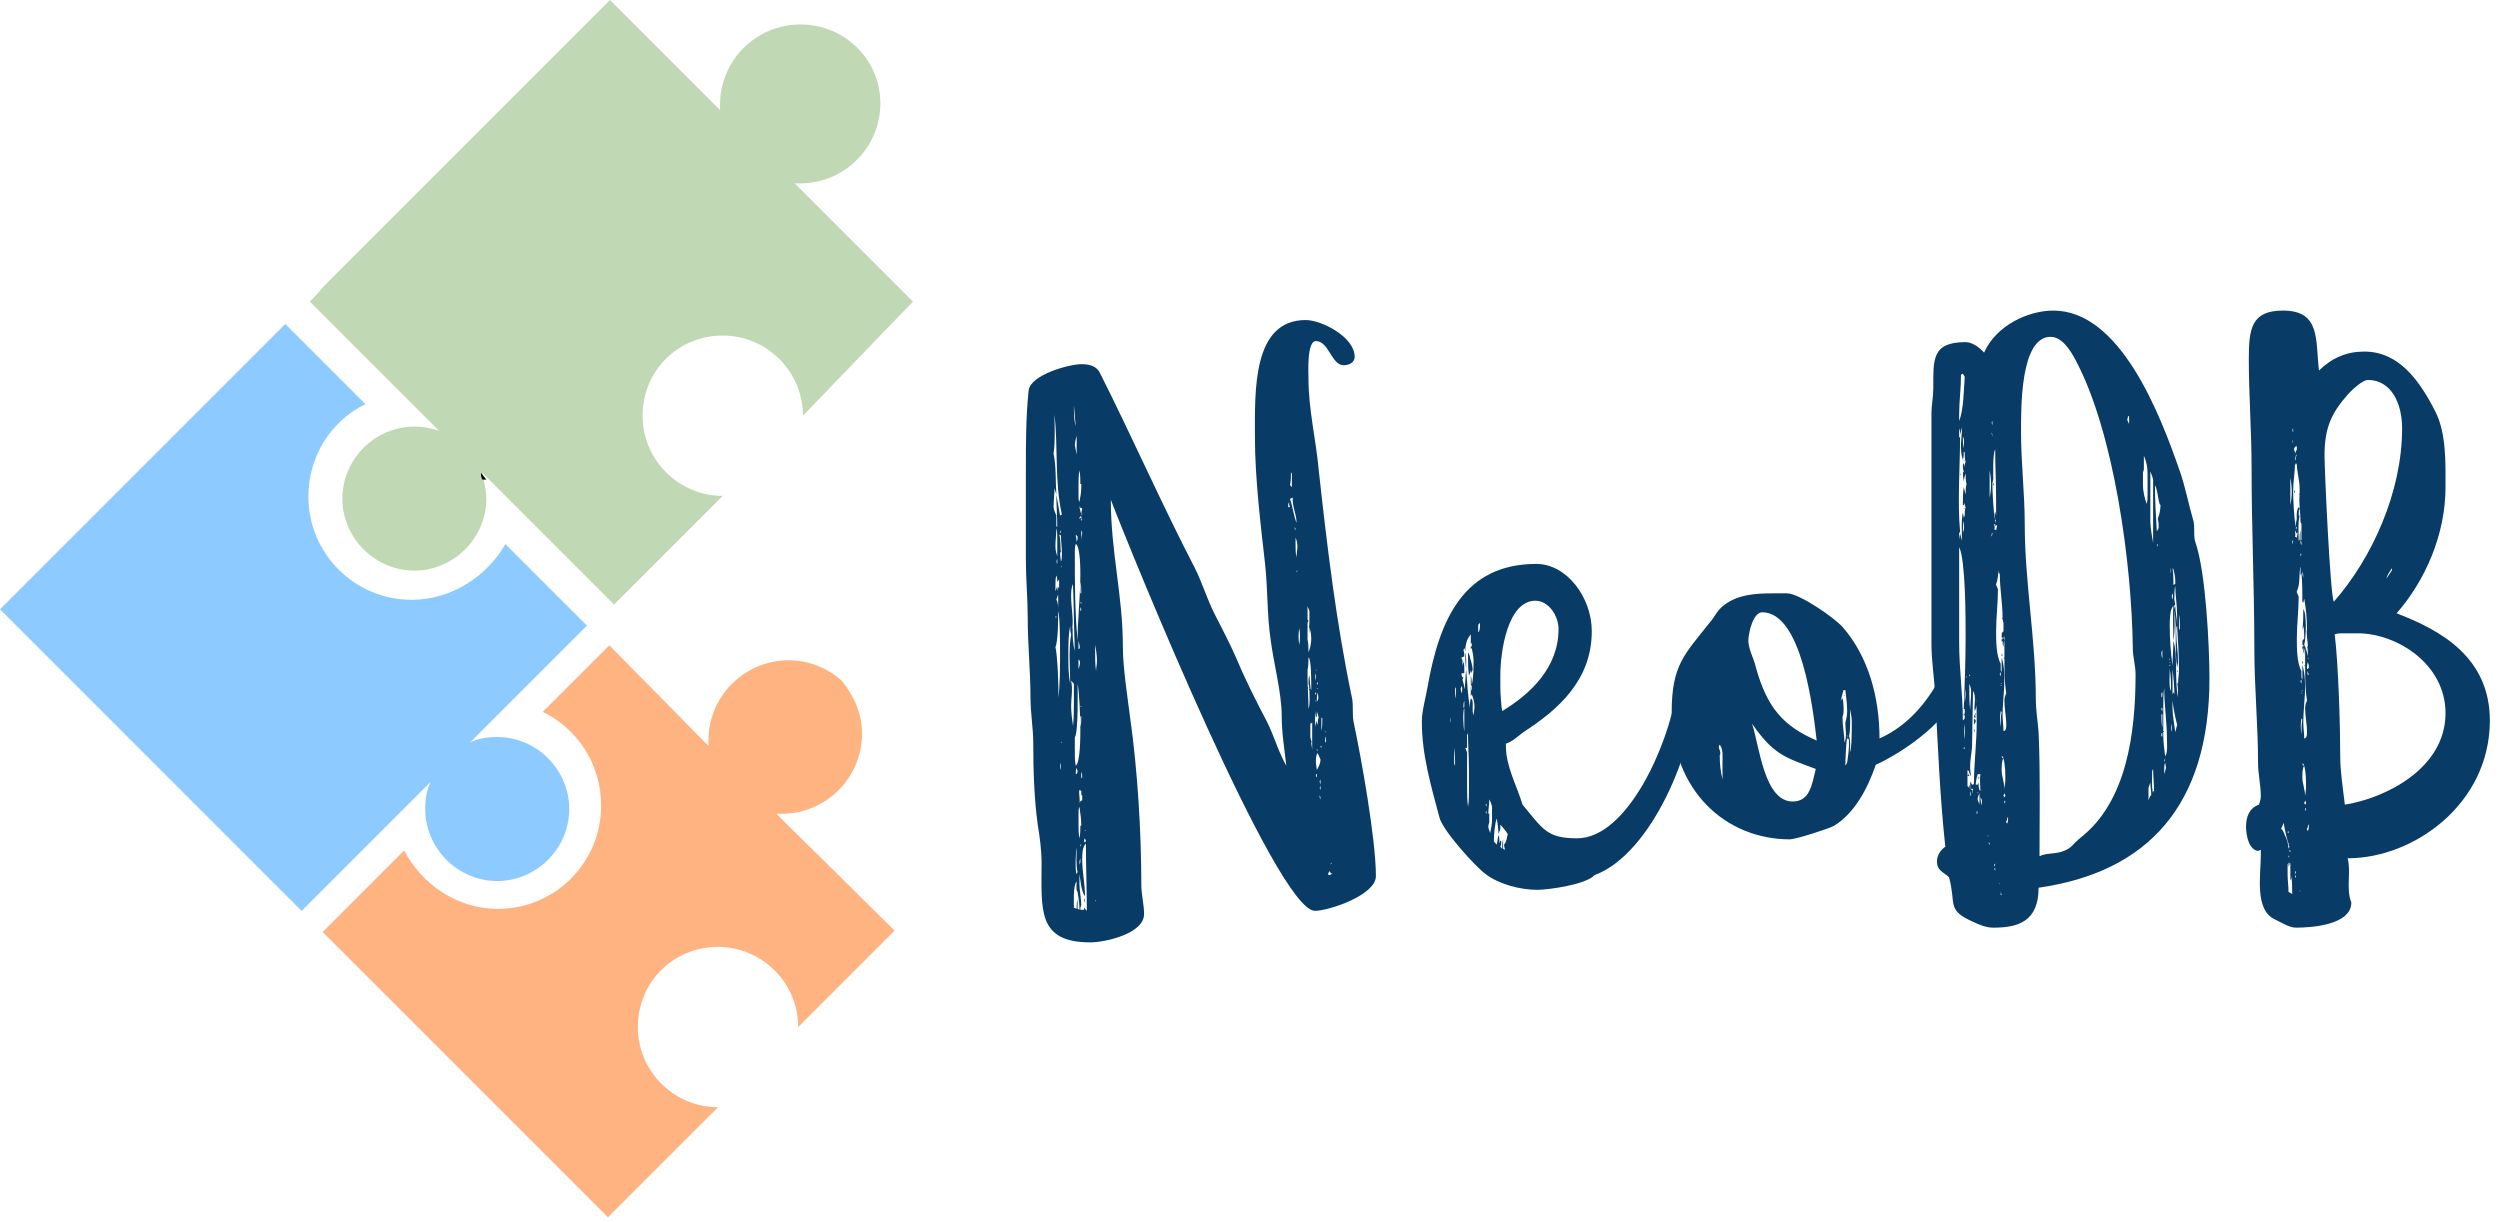 <svg width="221" height="108" viewBox="0 0 221 108" fill="none" xmlns="http://www.w3.org/2000/svg">
<g clip-path="url(#clip0_35_14)">
<path d="M53.863 57.045L47.978 62.93C50.981 64.371 53.142 67.494 53.142 71.217C53.142 76.261 49.059 80.344 44.015 80.344C40.412 80.344 37.29 78.183 35.728 75.18L28.643 82.266L28.523 82.386L53.743 107.606L63.471 97.879C59.628 97.879 56.385 94.756 56.385 90.793C56.385 86.829 59.508 83.707 63.471 83.707C67.314 83.707 70.557 86.829 70.557 90.793L79.084 82.266L69.356 72.658L68.635 71.938C68.755 71.938 68.995 71.938 69.115 71.938C72.959 71.938 76.201 68.815 76.201 64.852C76.201 63.05 75.481 61.489 74.4 60.168C73.199 59.087 71.517 58.367 69.716 58.367C65.873 58.367 62.63 61.489 62.63 65.452C62.63 65.572 62.63 65.812 62.63 65.933L62.15 65.452L53.863 57.045Z" fill="#FFB380"/>
<path d="M36.389 53.023C31.345 53.023 27.262 48.939 27.262 43.895C27.262 40.292 29.304 37.17 32.306 35.729L25.22 28.643L0 53.863L26.662 80.525L38.071 69.116C37.711 69.836 37.59 70.677 37.59 71.517C37.59 75 40.473 77.883 43.956 77.883C47.438 77.883 50.321 75 50.321 71.517C50.321 68.035 47.438 65.152 43.956 65.152C43.115 65.152 42.274 65.272 41.554 65.633L51.882 55.304L44.676 48.099C43.115 50.861 39.992 53.023 36.389 53.023Z" fill="#8DCAFF"/>
<path d="M80.705 26.662L70.257 16.213C70.377 16.213 70.617 16.213 70.737 16.213C74.58 16.213 77.823 13.091 77.823 9.127C77.823 5.284 74.7 2.162 70.737 2.162C66.894 2.162 63.651 5.284 63.651 9.247C63.651 9.368 63.651 9.608 63.651 9.728L53.923 0L28.703 25.22L27.862 26.181L27.382 26.662L38.791 38.071C38.071 37.831 37.35 37.711 36.629 37.711C33.147 37.711 30.264 40.593 30.264 44.076C30.264 47.559 33.147 50.441 36.629 50.441C40.112 50.441 42.995 47.559 42.995 44.076C42.995 43.475 42.874 42.995 42.754 42.394C42.754 42.154 42.634 42.034 42.634 41.794L43.235 42.394L54.284 53.443L54.764 52.963L55.725 52.002L63.891 43.836C60.048 43.836 56.806 40.713 56.806 36.75C56.806 32.786 59.928 29.664 63.891 29.664C67.735 29.664 70.977 32.786 70.977 36.75L80.705 26.662Z" fill="#C0D9B4"/>
<path d="M42.634 42.394H42.994L42.514 41.793C42.514 41.913 42.514 42.154 42.634 42.394Z" fill="black"/>
<path d="M121.63 77.452C121.63 74.199 120.324 66.95 119.671 63.884C119.507 63.14 119.671 62.397 119.507 61.653C118.119 55.055 117.303 48.178 116.568 41.487C116.323 38.792 115.67 36.19 115.67 33.495C115.67 33.031 115.507 30.15 116.323 30.15C117.466 30.15 117.711 32.287 118.773 32.287C119.181 32.287 119.752 32.101 119.752 31.544C119.752 29.778 116.813 28.291 115.425 28.291C110.69 28.291 110.935 34.61 110.935 38.606C110.935 42.231 111.425 46.227 111.833 49.851C112.078 52.081 111.996 54.312 112.323 56.542C112.568 58.494 113.302 61.282 113.302 63.233C113.302 64.813 113.547 66.207 113.711 67.694C112.976 66.393 112.649 65.092 111.996 63.791C111.016 61.932 110.037 59.981 109.22 58.029C108.649 56.728 107.995 55.52 107.342 54.219C106.689 52.918 106.281 51.524 105.628 50.223C102.689 44.554 100.076 38.606 97.218 32.938C96.892 32.287 96.157 32.194 95.585 32.194C94.524 32.194 91.095 33.123 90.932 34.517C90.687 36.841 90.687 39.257 90.687 41.58V49.479C90.687 51.245 90.85 52.918 90.85 54.591C90.85 57.007 91.095 59.33 91.095 61.653C91.095 63.047 91.34 64.348 91.34 65.742C91.34 68.066 91.422 70.668 91.748 72.991C91.912 73.92 92.075 75.221 92.075 76.243C92.075 80.425 91.667 83.306 96.402 83.306C97.627 83.306 101.137 82.563 101.137 80.797C101.137 79.961 100.892 79.124 100.892 78.195C100.892 73.549 100.566 68.159 99.913 63.512C99.668 61.56 99.26 59.051 99.26 57.1C99.26 52.639 98.198 48.829 98.198 44.182C100.158 49.294 112.894 80.518 116.242 80.518C117.466 80.518 121.63 79.124 121.63 77.452ZM95.096 48.085C95.504 48.271 95.504 50.409 95.504 50.78C95.504 52.732 95.259 54.684 95.259 56.635C95.014 54.033 95.014 51.431 95.014 48.829C95.014 48.55 95.014 48.364 95.096 48.085ZM95.504 80.24L95.585 80.054C95.585 79.403 95.422 78.753 95.422 78.102V77.266C95.504 77.73 95.585 78.846 95.912 79.217C95.912 78.102 95.667 77.08 95.667 75.965C95.667 75.593 95.667 74.85 95.994 74.571C95.994 76.522 96.075 78.567 96.075 80.518L95.831 80.24V80.425H95.504L95.504 80.24ZM95.096 67.694C95.014 67.229 95.014 66.858 95.014 66.393V65.185C95.341 64.72 95.259 60.91 95.259 60.445C95.422 61.189 95.504 63.605 95.504 64.534C95.504 64.999 95.504 67.415 95.096 67.694ZM93.136 40.093C93.299 38.978 93.218 37.77 93.218 36.655C93.544 39.629 93.218 42.602 93.871 45.483L93.708 45.576L93.381 43.718C93.381 44.647 93.463 45.669 93.463 46.599L93.381 46.506V45.576C93.299 45.39 93.136 45.019 93.136 44.833C93.136 44.275 93.218 43.718 93.218 43.16L93.381 43.718C93.299 42.51 93.381 41.301 93.136 40.093ZM93.544 61.653C93.626 61.003 93.463 57.75 93.299 57.193C93.544 56.728 93.544 54.591 93.544 54.033C93.708 54.405 93.708 57.193 93.708 57.75C93.708 58.494 93.708 61.003 93.544 61.653ZM115.915 61.003C115.833 61.003 115.752 59.795 115.752 59.702C115.67 59.888 115.67 60.166 115.67 60.352C115.67 60.538 115.752 60.724 115.752 60.91L115.67 61.003H115.752C115.752 61.56 115.833 62.118 115.67 62.676C115.67 61.746 115.588 60.817 115.588 59.888V58.773V59.237C115.67 58.865 115.67 58.494 115.67 58.122C115.915 58.215 115.915 60.166 115.915 60.538L115.915 61.003ZM115.752 54.962C115.752 55.334 115.67 55.613 115.752 55.984V55.427C115.833 55.706 115.915 56.078 115.915 56.449C115.915 56.821 115.833 57.286 115.67 57.657C115.67 57.286 115.67 56.914 115.588 56.542V57.007V53.568C115.588 53.661 115.752 53.94 115.752 54.033L115.752 54.962ZM95.014 57.564C94.851 56.914 94.769 56.078 94.851 55.427L94.769 55.706C94.932 54.684 94.688 53.754 94.688 52.732C94.688 52.36 94.688 51.989 94.851 51.617C94.932 53.568 94.932 55.613 95.014 57.564ZM95.259 79.496C95.177 79.775 95.177 80.054 95.177 80.332L94.932 80.24C94.932 79.775 94.851 78.288 95.177 77.916C95.177 78.195 95.096 78.66 95.259 78.846C95.341 79.31 95.422 79.868 95.422 80.332V80.425L95.259 80.332V79.496ZM94.606 55.334C94.606 55.613 94.606 55.799 94.688 56.078C94.442 57.471 94.606 59.144 94.606 60.445C94.442 59.609 94.442 58.773 94.442 57.843C94.442 57.007 94.442 56.17 94.606 55.334ZM94.688 62.397C94.688 61.653 94.851 61.003 94.688 60.166L94.932 60.445V62.118C94.932 62.769 94.932 63.512 94.851 64.162C94.769 63.605 94.688 62.954 94.688 62.397ZM95.585 43.067C95.585 43.532 95.504 43.904 95.422 44.368C95.341 44.275 95.341 44.089 95.341 43.904V42.881C95.341 42.417 95.341 42.045 95.422 41.58C95.504 41.952 95.504 42.417 95.504 42.788H95.585L95.585 43.067ZM95.504 72.991C95.504 73.363 95.504 73.734 95.422 74.106C95.341 73.734 95.341 73.27 95.341 72.898V71.876C95.341 71.69 95.341 71.504 95.422 71.318C95.504 71.876 95.585 72.433 95.585 72.991H95.504ZM116.486 66.579L116.731 67.136C116.731 67.508 116.568 67.787 116.405 68.066C116.405 67.88 116.323 67.601 116.323 67.415C116.323 67.136 116.323 66.95 116.405 66.672L116.486 66.579ZM115.997 66.3C115.997 66.114 115.915 65.835 115.915 65.649L115.997 65.463L115.915 65.556C115.915 65.371 115.833 65.278 115.833 65.092V63.977L115.997 63.884C115.997 64.72 115.997 65.463 115.997 66.3ZM93.463 49.201C93.381 48.922 93.299 48.643 93.299 48.271C93.299 47.807 93.381 47.249 93.381 46.691C93.463 46.97 93.463 47.342 93.463 47.621L93.463 49.201ZM114.282 43.996C114.2 44.647 114.609 45.483 114.609 46.134V46.227C114.364 45.576 114.282 44.833 114.037 44.089L114.282 43.996ZM96.892 59.33C96.81 58.773 96.81 58.215 96.81 57.657V57.007C96.892 57.379 96.974 58.029 96.974 58.401C96.974 58.679 96.892 59.051 96.892 59.33ZM93.463 51.803L93.299 52.267V51.803C93.299 51.431 93.299 51.152 93.381 50.873C93.463 51.059 93.463 51.245 93.463 51.431L93.626 51.245V51.989L93.544 51.896L93.463 52.267V51.803ZM93.789 49.665C93.789 49.572 93.626 48.643 93.789 48.829C93.708 48.364 93.789 47.621 93.626 47.249L93.789 47.342C93.789 47.9 93.871 48.364 93.871 48.922C93.871 49.201 93.871 49.479 93.789 49.665ZM95.177 38.514C95.177 39.071 95.177 39.629 95.177 40.186L95.014 39.35C95.014 39.164 95.096 38.792 95.177 38.514ZM114.69 48.271C114.69 48.643 114.609 48.922 114.609 49.294C114.527 48.922 114.527 48.457 114.527 48.085V47.528C114.609 47.714 114.69 47.992 114.69 48.271ZM116.323 63.419L116.405 63.326V62.861L116.568 63.419C116.486 63.605 116.486 63.884 116.486 64.07L116.323 63.698V64.255C116.323 64.162 116.242 63.977 116.242 63.884C116.242 63.605 116.242 63.233 116.323 62.954V63.419ZM95.177 74.942C95.177 75.407 95.096 76.522 95.259 77.08L95.177 77.266C95.014 77.08 95.096 75.128 95.177 74.942ZM95.667 70.761C95.504 70.761 95.422 70.946 95.422 71.132C95.504 70.668 95.341 70.11 95.422 69.831L95.585 69.924V70.296H95.667V70.761ZM114.854 55.52C114.935 55.984 114.935 56.542 114.854 57.007C114.772 56.449 114.772 56.078 114.854 55.52ZM114.037 42.881C114.119 42.51 114.119 42.138 114.119 41.766L114.2 41.859V43.067L114.037 42.881ZM93.544 53.94C93.544 53.661 93.544 53.289 93.381 53.011L93.544 52.546C93.544 52.825 93.544 53.197 93.544 53.475V53.94ZM95.585 45.483C95.504 45.205 95.422 44.926 95.422 44.647C95.422 44.833 95.504 44.926 95.667 44.926C95.667 45.112 95.585 45.205 95.585 45.483L95.667 45.39V45.483H95.585ZM95.096 37.677C94.932 37.12 94.932 36.469 94.932 35.819L95.096 37.677ZM95.341 58.308C95.585 58.401 95.422 58.958 95.341 59.144V58.308ZM95.667 47.063C95.667 47.249 95.585 47.528 95.585 47.714V46.877L95.667 47.063ZM95.341 56.635C95.341 56.728 95.585 57.379 95.341 57.379V56.635ZM95.585 68.251C95.667 68.344 95.667 68.53 95.667 68.716L95.585 68.809V68.251ZM116.813 63.419L116.895 63.512C116.895 63.884 116.895 64.255 116.813 64.627V63.419ZM95.259 47.435C95.259 47.621 95.259 47.714 95.177 47.9C95.177 47.714 95.096 47.435 95.096 47.249L95.259 47.435ZM95.504 52.453V51.431C95.585 51.803 95.585 52.081 95.585 52.453H95.504ZM117.548 76.987C117.548 77.08 117.629 77.173 117.711 77.266L117.548 77.359H117.466L117.385 77.266L117.548 76.987ZM116.486 61.189C116.486 61.468 116.65 61.746 116.405 62.025C116.405 61.746 116.405 61.468 116.486 61.189ZM95.096 68.437C95.096 68.251 95.096 68.066 95.177 67.88L95.259 68.159C95.259 68.344 95.177 68.437 95.096 68.437ZM95.585 63.326C95.585 63.605 95.585 63.977 95.504 64.255V63.326H95.585ZM95.585 45.576V45.762L95.667 45.948L95.585 46.041V45.762L95.422 45.855V45.762L95.585 45.576ZM117.14 65.556C117.14 65.371 117.14 65.278 117.221 65.092V65.649L117.14 65.556ZM113.874 44.833C113.874 44.647 113.874 44.554 113.955 44.368C113.955 44.554 113.955 44.647 114.037 44.833H113.874ZM95.422 76.429C95.422 76.243 95.422 76.058 95.504 75.872V76.243L95.422 76.429ZM95.912 74.106C95.912 74.199 95.994 74.292 95.994 74.292C95.994 74.385 95.912 74.478 95.912 74.478L95.831 74.385C95.831 74.292 95.831 74.199 95.912 74.106ZM93.789 68.066C93.708 67.88 93.708 67.601 93.708 67.415C93.789 67.601 93.789 67.88 93.789 68.066ZM116.65 69.088L116.731 68.902V69.367L116.65 69.088ZM116.323 60.166C116.242 59.888 116.242 59.702 116.323 59.516V60.166ZM116.323 68.437H116.405V68.716L116.323 68.623V68.437ZM95.831 79.403C95.831 79.496 95.831 79.682 95.912 79.775C95.912 79.682 95.912 79.496 95.831 79.403ZM95.504 53.661L95.585 53.847C95.585 53.94 95.585 53.94 95.504 54.033V53.661ZM93.463 49.851C93.381 49.758 93.381 49.572 93.463 49.386V49.851ZM116.731 70.668C116.65 70.575 116.65 70.389 116.65 70.296C116.731 70.389 116.731 70.575 116.731 70.668ZM116.813 66.114L116.731 66.021C116.731 65.928 116.813 65.928 116.813 65.928V66.114ZM116.486 60.538L116.405 60.445L116.486 60.259V60.538ZM116.731 69.831C116.65 69.738 116.65 69.552 116.731 69.46V69.831ZM114.527 46.877C114.445 46.784 114.445 46.691 114.445 46.599C114.527 46.691 114.527 46.784 114.527 46.877ZM93.708 46.877C93.789 46.97 93.789 47.063 93.789 47.156C93.708 47.063 93.708 46.97 93.708 46.877ZM116.323 61.468L116.242 61.282L116.323 61.189V61.468ZM95.504 74.85V74.664H95.585L95.504 74.85ZM115.67 54.869L115.588 54.776V55.055L115.67 54.869ZM93.299 54.591V54.498H93.381V54.591H93.299ZM95.585 53.383L95.504 53.289L95.585 53.197V53.383ZM116.405 66.3V66.207C116.486 66.3 116.486 66.3 116.486 66.393L116.405 66.3ZM93.871 65.649H93.789V65.556L93.871 65.649ZM117.221 64.72H117.14L117.221 64.627V64.72ZM95.912 73.363L95.994 73.456H95.912V73.363ZM116.405 60.91L116.486 60.817V60.91H116.405ZM96.81 79.589H96.892L96.81 79.682V79.589ZM116.242 62.025V61.932H116.323L116.242 62.025ZM116.323 59.33C116.323 59.237 116.323 59.237 116.405 59.144L116.323 59.33ZM93.789 50.037L93.871 50.13H93.789V50.037ZM117.711 77.266L117.711 77.173L117.793 77.266H117.711ZM114.609 50.594C114.609 50.502 114.609 50.502 114.69 50.409C114.69 50.502 114.69 50.502 114.609 50.594ZM95.504 62.49L95.585 62.397V62.49H95.504ZM115.588 60.91L115.67 60.817L115.588 60.724V60.91ZM117.63 76.429C117.63 76.336 117.63 76.336 117.711 76.243C117.711 76.336 117.711 76.336 117.63 76.429Z" fill="#083B66"/>
<path d="M149.939 60.445C149.939 59.98 149.694 59.423 149.204 59.423C148.306 59.423 148.224 60.631 148.143 61.374C147.49 65.742 143.897 74.106 139.407 74.106C136.713 74.106 136.386 73.27 134.59 71.132C134.1 69.46 133.12 67.787 133.12 65.928V65.742C133.692 65.556 134.182 65.092 134.671 64.72C137.692 62.769 140.713 60.166 140.713 55.799C140.713 52.825 138.509 49.851 135.815 49.851C129.446 49.851 127.242 54.684 126.18 60.817C126.017 61.746 125.691 62.861 125.691 63.791C125.691 66.764 126.507 69.46 127.242 72.247C127.487 73.363 130.426 76.615 131.324 77.266C132.549 78.195 134.427 78.66 135.896 78.66C136.876 78.66 140.223 78.195 140.958 77.359C146.02 75.5 149.939 66.114 149.939 60.445ZM135.733 53.104C136.876 53.104 137.774 54.405 137.774 55.613C137.774 59.051 135.243 61.374 132.794 62.861C132.712 62.49 132.63 61.189 132.63 60.817V59.702C132.63 57.564 133.284 53.104 135.733 53.104ZM130.099 60.538C130.099 60.259 130.099 59.98 130.018 59.702V60.538L130.099 60.631V61.096C130.018 60.91 130.018 60.724 130.018 60.538V61.56L130.099 61.374C130.263 61.746 130.344 62.118 130.344 62.49C130.344 62.769 130.263 63.047 130.263 63.233C130.181 63.047 130.181 62.769 130.181 62.583C130.181 62.397 130.263 61.839 130.018 61.746C129.936 62.025 129.936 62.304 129.936 62.583C129.773 61.56 129.691 60.352 129.61 59.144C129.528 59.888 129.528 60.817 129.446 60.91C129.446 60.631 129.365 60.352 129.283 60.074L129.365 59.888C129.283 59.888 129.201 59.795 129.201 59.609V59.516H129.446V59.144C129.446 58.958 129.446 58.679 129.365 58.494L129.283 58.865V58.401L129.202 58.215V58.122L129.446 58.029C129.446 57.843 129.446 57.657 129.365 57.471L129.446 57.286C129.446 57.286 129.528 57.471 129.528 57.657C129.528 57.1 129.61 56.542 130.018 56.078V56.914L130.1 56.821V57.193L130.018 57.1V57.379L130.1 57.286C130.181 57.657 130.263 58.029 130.263 58.401C130.263 58.958 130.263 59.98 130.099 60.538ZM132.467 73.827C132.385 74.106 132.385 74.385 132.304 74.664L132.059 74.385C132.059 73.734 132.14 72.898 132.304 72.34C132.385 72.712 132.467 73.363 132.467 73.734L132.63 73.27V72.898C132.875 73.177 133.12 73.456 133.284 73.734C133.202 74.013 133.202 74.385 132.957 74.664C132.957 74.85 133.039 75.035 133.039 75.128L132.875 75.035V74.199C132.794 74.478 132.794 74.757 132.794 75.035L132.63 74.85C132.712 74.664 132.712 74.571 132.712 74.385L132.63 74.292L132.549 74.571C132.549 74.292 132.549 74.013 132.467 73.827ZM129.773 71.318C129.691 70.76 129.691 70.11 129.691 69.552V66.3L129.61 66.486V66.3L129.528 66.114H129.691V64.999L129.773 64.813C129.773 65.928 129.855 66.95 129.855 68.066V69.831C129.855 70.296 129.854 70.853 129.773 71.318ZM131.569 73.177C131.569 72.991 131.569 72.898 131.651 72.712V71.876L131.569 71.969C131.569 71.504 131.651 71.132 131.651 70.668C131.732 70.76 131.896 71.225 131.896 71.318V72.433C131.896 72.805 131.814 73.27 131.732 73.641L131.569 73.177ZM129.936 58.494C130.018 58.215 129.936 57.936 129.773 57.657V58.029C129.773 58.587 129.773 59.144 129.854 59.702C129.936 59.516 130.018 59.423 130.018 59.237L130.099 59.516C130.099 59.423 130.181 59.237 130.181 59.144C130.181 58.865 130.018 58.494 130.018 58.215L129.936 58.494ZM129.446 64.627C129.365 64.348 129.283 62.861 129.446 62.583V64.627ZM130.834 55.055C130.834 55.334 130.834 55.613 130.753 55.799L130.671 55.892V55.241L130.834 55.055ZM128.548 66.114C128.63 66.672 128.63 67.136 128.63 67.694L128.548 67.508V66.114ZM129.61 59.144C129.61 58.865 129.61 58.587 129.61 58.401C129.61 58.308 129.61 57.936 129.528 57.657C129.528 58.122 129.528 58.587 129.61 59.144ZM128.711 61.746C128.63 61.467 128.63 61.189 128.63 60.91L128.711 60.724V61.746ZM129.201 60.631C129.283 60.817 129.283 61.096 129.201 61.282L129.12 60.91L129.201 60.631ZM129.365 62.583C129.365 62.397 129.365 62.118 129.446 61.932V62.49L129.365 62.583ZM128.222 63.326C128.222 63.512 128.303 63.698 128.222 63.884V63.326ZM131.406 71.318L131.324 71.132L131.406 71.039V71.318ZM131.406 71.969L131.324 71.783L131.406 71.69V71.969Z" fill="#083B66"/>
<path d="M162.147 72.991C163.944 71.876 165.087 69.738 165.821 67.601C167.944 66.672 173.006 63.419 173.006 60.445C173.006 60.074 172.679 59.702 172.353 59.702C171.863 59.702 171.455 59.98 171.21 60.445C169.985 62.583 168.271 64.348 166.148 65.278C166.148 61.653 165.168 58.029 162.882 55.427C162.147 54.59 159.045 52.453 157.983 52.453C157.575 52.453 157.085 52.453 156.677 52.453C155.208 52.453 153.656 52.546 152.432 53.475C151.779 53.94 151.615 54.498 151.125 55.055C148.921 57.843 147.778 58.772 147.778 62.954C147.778 69.831 152.513 74.199 158.228 74.199C158.718 74.199 161.657 73.27 162.147 72.991ZM154.554 56.635C154.554 55.984 154.963 54.126 155.779 54.126C159.29 54.126 160.27 62.675 160.596 65.463C157.575 64.162 156.187 62.49 155.208 58.958C155.044 58.215 154.554 57.379 154.554 56.635ZM158.473 70.853C155.942 70.853 155.534 65.928 154.881 63.977C156.759 66.671 157.739 66.95 160.514 67.973C160.188 69.274 160.025 70.853 158.473 70.853ZM163.045 65.649C163.045 64.906 162.882 64.255 162.882 63.512V63.326C163.045 63.14 162.964 61.932 162.882 61.746H162.801V61.839L162.719 61.932C162.801 61.653 162.882 61.282 162.964 61.003H163.127C163.209 61.653 163.29 62.304 163.29 62.861C163.29 63.233 163.209 63.605 163.127 63.884C163.127 64.534 163.29 65.092 163.045 65.649ZM152.023 65.835C152.35 66.207 152.268 66.95 152.268 67.415V68.902C152.105 68.251 152.023 67.508 152.023 66.764C152.187 66.579 151.942 66.207 151.942 66.021C151.942 65.928 152.023 65.835 152.023 65.835ZM163.127 67.694C163.127 67.322 163.209 65.371 163.29 65.185C163.29 65.278 163.372 65.371 163.372 65.463C163.372 65.371 163.372 65.371 163.454 65.278V65.649C163.454 66.3 163.372 66.857 163.29 67.415L163.127 67.694ZM163.535 66.486C163.535 66.021 163.617 65.556 163.454 65.092C163.617 64.348 163.535 63.419 163.535 62.675C163.617 63.047 163.699 63.419 163.699 63.791C163.699 64.441 163.699 66.207 163.535 66.486ZM163.29 65.092V64.999L163.372 65.092H163.29ZM162.964 61.467L163.045 61.56V61.467H162.964Z" fill="#083B66"/>
<path d="M195.315 59.98C195.315 57.1 194.989 50.594 194.091 47.992C193.846 47.342 194.091 46.505 193.846 45.855C193.438 44.461 193.193 43.067 192.703 41.673C190.907 36.469 187.396 27.455 181.517 27.455C179.313 27.455 176.456 28.756 175.394 31.172C174.986 30.707 174.333 30.243 173.761 30.243C170.74 30.243 170.904 31.823 170.904 34.332C170.904 35.075 170.74 35.819 170.74 36.562V56.914C170.74 58.401 170.985 59.888 171.067 61.374C171.312 65.928 171.475 70.296 171.965 74.85C171.557 75.128 171.23 75.593 171.23 76.15C171.23 76.987 171.802 77.08 172.292 77.544C172.945 79.868 172.047 80.425 174.333 81.448C174.904 81.726 175.557 82.005 176.211 82.005C178.415 82.005 180.211 81.448 180.211 78.474C189.927 77.08 195.315 71.132 195.315 59.98ZM180.293 75.686C180.293 72.061 180.374 68.344 180.211 64.72C180.13 63.698 179.966 62.768 179.966 61.746C179.966 56.635 178.987 51.431 178.987 46.32C178.987 43.625 178.66 40.93 178.66 38.235C178.66 36.097 178.578 29.778 181.273 29.778C182.252 29.778 182.987 30.893 183.477 31.823C186.906 38.235 188.457 49.944 188.539 57.285C188.539 58.029 188.784 58.865 188.784 59.609C188.784 64.906 187.967 70.853 183.967 74.013C183.15 74.664 183.15 75.035 182.171 75.314C181.518 75.5 180.864 75.407 180.293 75.686ZM173.516 63.698C173.516 61.374 173.19 59.144 173.19 56.821V48.364C173.761 49.479 173.761 54.776 173.761 56.17C173.761 58.308 173.68 60.538 173.598 62.675H173.68V63.512L173.516 63.698ZM177.19 56.263V58.122L177.109 58.215H177.19C177.19 59.237 177.19 60.259 177.354 61.282C177.272 61.467 177.19 61.653 177.19 61.932C177.19 62.675 177.354 63.326 177.354 64.07C177.354 64.255 177.354 64.627 177.109 64.627C177.109 64.162 177.027 63.698 177.027 63.233C177.027 61.746 177.435 59.609 176.945 58.122V59.423L176.864 59.237V58.679C176.456 57.936 176.456 56.635 176.456 55.799C176.456 54.59 176.619 53.289 176.619 52.081L176.456 51.71V51.617C176.619 51.245 176.619 50.78 176.701 50.409V50.594L176.782 50.78C176.782 51.989 177.027 53.382 177.027 54.59L176.946 54.684H177.027C177.027 54.869 177.109 54.962 177.109 55.148V55.799L176.945 55.984L177.027 55.706C176.945 55.892 176.945 56.17 176.945 56.356H177.027V56.542L176.945 56.449V56.728L177.027 56.635C177.027 56.821 177.027 57.007 177.109 57.193C177.109 57.007 177.109 56.821 177.19 56.635L177.109 56.356L177.19 56.263ZM173.925 68.066L174.006 68.158V68.066C174.088 68.251 174.088 68.437 174.251 68.623C174.006 67.601 174.333 66.671 174.333 65.742L174.414 61.096C174.578 61.282 174.578 61.653 174.578 61.932C174.578 62.211 174.496 62.583 174.578 62.861C174.822 62.304 174.659 62.118 174.659 61.56C174.741 62.304 174.741 63.14 174.741 63.884C174.741 65.649 174.496 67.508 174.496 69.274L174.414 69.367H174.333L174.169 69.088V69.831L174.088 69.367L174.006 69.645L173.925 69.46V68.066ZM173.271 46.97C173.026 44.368 173.271 41.209 173.271 38.606L173.19 38.699V37.863C173.271 38.049 173.271 38.235 173.271 38.421L173.435 37.77C173.435 38.792 173.19 39.629 173.516 40.651C173.598 40.372 173.598 40.186 173.598 39.907L173.679 40C173.679 40.279 173.679 40.558 173.761 40.837C173.679 41.023 173.679 41.115 173.679 41.301L173.598 40.93L173.516 41.115C173.516 41.301 173.516 41.487 173.598 41.673C173.435 41.766 173.598 42.417 173.598 42.602C173.598 42.417 173.679 42.045 173.761 41.859C173.761 42.138 173.761 42.51 173.843 42.788C173.761 43.067 173.761 43.439 173.761 43.718L173.598 43.067C173.516 43.532 173.516 44.089 173.516 44.554V44.647H173.598L173.679 44.461C173.679 44.554 173.679 44.74 173.761 44.833C173.679 45.112 173.679 45.297 173.679 45.576L173.598 45.762L173.516 45.297C173.353 46.134 173.435 46.97 173.435 47.807L173.271 47.156L173.19 47.714V47.156L173.271 46.97ZM192.539 61.653C192.213 60.073 192.539 58.029 192.131 56.635C192.295 55.706 192.213 54.869 192.213 53.94C192.458 55.613 192.213 57.379 192.458 59.051C192.458 58.865 192.539 58.679 192.539 58.494C192.539 57.657 192.376 56.728 192.376 55.799C192.376 55.706 192.376 55.334 192.458 55.334C192.539 56.635 192.621 57.936 192.621 59.237C192.621 59.609 192.539 60.073 192.539 60.445L192.458 60.352C192.539 60.724 192.539 61.189 192.539 61.653ZM191.396 66.857C191.315 66.207 191.233 65.556 191.233 64.906V64.72L191.315 64.627H191.233V62.583C191.233 61.932 191.233 61.374 191.315 60.817C191.315 62.304 191.56 63.884 191.56 65.371C191.56 65.742 191.641 66.579 191.396 66.857ZM189.519 40.279C189.764 40.93 189.845 41.209 189.845 41.952V43.718C189.845 43.996 189.845 44.275 189.764 44.554C189.6 44.089 189.437 43.439 189.437 42.881V41.487L189.519 41.766V40.279ZM190.335 47.992C190.253 47.528 190.09 46.599 190.09 46.134V41.673C190.172 41.859 190.335 42.324 190.335 42.417V47.992ZM192.131 56.635C192.131 57.379 192.05 58.122 192.05 58.865C191.886 57.657 191.805 56.449 191.805 55.241C191.805 54.869 191.805 53.847 192.131 53.568C192.05 54.59 192.131 55.613 192.131 56.635ZM190.988 44.647C190.988 45.019 190.907 45.483 190.743 45.855C190.825 46.134 190.825 46.413 190.825 46.691L190.662 46.97C190.58 45.576 190.498 44.275 190.498 42.881C190.743 43.346 190.743 43.996 190.907 44.554L190.988 44.647ZM173.19 36.655C173.19 35.447 173.353 34.332 173.353 33.123L173.516 33.031L173.68 33.309C173.598 34.425 173.598 36.19 173.19 37.212V36.655ZM176.456 45.576L176.374 45.205C176.292 45.483 176.374 45.669 176.374 45.948H176.456L176.374 46.227V45.948C176.211 45.39 176.129 43.346 176.129 42.788C176.129 42.602 176.211 42.417 176.211 42.231V42.695C176.211 42.138 176.129 40.186 176.374 39.722C176.374 41.209 176.455 42.602 176.455 44.089L176.456 45.576ZM177.272 68.995C177.272 69.088 177.19 69.738 177.19 69.738C177.19 69.181 176.945 68.623 176.945 68.066C176.945 67.787 176.945 67.229 177.109 67.043C177.272 67.694 177.272 68.344 177.272 68.995ZM192.213 52.918C192.213 52.546 192.213 52.081 192.294 51.803C192.294 52.639 192.458 53.475 192.458 54.405C192.458 54.684 192.458 54.962 192.458 55.241C192.458 54.684 192.294 54.126 192.294 53.568L192.213 53.847V53.475H192.294L192.213 53.011V53.197C192.213 53.104 192.213 53.011 192.213 52.918ZM174.169 62.768C174.088 62.211 174.088 61.653 174.088 61.096V60.445C174.169 60.631 174.251 60.91 174.251 61.096C174.251 61.653 174.169 62.211 174.169 62.768ZM174.986 69.831C174.904 69.645 174.904 69.367 174.904 69.181L174.823 69.367H174.659C174.659 69.088 174.741 68.716 174.823 68.437H175.068C174.986 68.995 175.068 69.46 175.068 69.924L174.986 69.831ZM192.05 61.932C192.131 62.675 192.295 63.419 192.458 64.07L192.295 64.72C192.213 64.07 192.05 63.233 192.05 62.583V61.932ZM190.172 70.296C190.008 70.389 190.008 70.575 189.927 70.76V69.645L190.09 69.181C190.09 69.552 190.172 69.924 190.172 70.296ZM190.335 67.973C190.335 68.623 190.417 69.274 190.417 69.924C190.335 69.924 190.335 70.017 190.335 70.11C190.172 69.552 190.253 68.716 190.253 68.158L190.335 67.973ZM175.884 41.58C176.047 42.417 176.047 43.253 175.884 43.996V41.58ZM192.131 50.316C192.213 50.687 192.295 50.966 192.295 51.338V51.617L192.131 51.71C192.131 51.245 192.131 50.687 192.05 50.223L192.131 50.316ZM192.05 59.144C192.131 59.795 192.213 60.724 192.213 61.374L192.131 61.189L192.05 61.374V60.445V60.538L192.05 59.144ZM191.886 61.096C191.723 60.631 191.805 59.609 191.805 59.144C191.886 59.516 191.968 60.724 191.886 61.096ZM191.478 67.88L191.315 68.437V68.158C191.315 67.88 191.315 67.601 191.396 67.415L191.478 67.88ZM174.986 71.132C174.986 71.039 174.823 70.76 174.823 70.668C174.823 70.482 174.904 70.296 174.986 70.11V71.132ZM173.68 65.371C173.598 64.906 173.598 64.441 173.68 63.977V65.371ZM191.152 63.14V64.348C191.07 63.977 191.07 63.512 191.07 63.14H191.152ZM176.374 46.32V46.505L176.537 46.413V46.505L176.456 46.877L176.292 46.784C176.374 46.599 176.292 46.505 176.292 46.32L176.374 46.32ZM192.621 55.52V54.312C192.703 54.684 192.703 55.334 192.703 55.706L192.621 55.52ZM188.049 37.12L188.131 36.748L188.212 36.841V37.491L188.049 37.12ZM173.516 38.606C173.68 38.792 173.598 39.35 173.598 39.629C173.516 39.257 173.516 38.978 173.516 38.606ZM173.516 47.063C173.516 46.691 173.516 46.32 173.598 46.041C173.598 46.413 173.68 46.784 173.516 47.063ZM174.578 74.757C174.578 75.035 174.496 75.314 174.578 75.593C174.578 75.314 174.659 75.035 174.578 74.757ZM173.761 60.91C173.761 61.282 173.761 61.746 173.68 62.118C173.68 61.746 173.68 61.282 173.761 60.91ZM174.659 63.791C174.659 63.605 174.578 63.605 174.496 63.512V64.07L174.659 63.791ZM176.945 62.954C176.864 63.326 176.864 63.791 176.864 64.255C176.782 63.791 176.782 63.326 176.864 62.861L176.945 62.954ZM174.659 73.734C174.578 74.106 174.578 74.385 174.578 74.757C174.659 74.385 174.659 74.106 174.659 73.734ZM177.354 72.712V72.619L177.435 72.433C177.435 72.34 177.435 72.247 177.517 72.247C177.517 72.433 177.517 72.619 177.435 72.805L177.354 72.712ZM175.149 71.225C175.149 70.946 175.068 70.76 175.068 70.482C175.231 70.668 175.231 70.946 175.149 71.225ZM174.578 63.14C174.659 63.233 174.741 63.14 174.659 63.047C174.578 63.14 174.496 63.326 174.496 63.419H174.659L174.578 63.14ZM191.152 58.215C191.07 58.029 191.07 57.843 191.07 57.657L191.152 57.471V58.215ZM191.968 64.72C191.968 64.441 191.886 64.255 191.968 63.977C191.968 64.255 192.05 64.441 191.968 64.72ZM175.557 77.173L175.476 77.359L175.557 77.637V77.173ZM191.152 61.56L191.07 61.653V61.282L191.152 61.189V61.56ZM192.05 53.011C191.968 52.825 191.968 52.639 192.05 52.453C192.131 52.639 192.05 52.825 192.05 53.011ZM174.414 69.738V70.017L174.333 70.11L174.414 69.831C174.333 69.924 174.251 69.831 174.251 69.738H174.414ZM175.394 73.27C175.476 73.084 175.476 72.898 175.394 72.712V73.27ZM177.19 70.482C177.19 70.482 177.109 70.389 177.109 70.296C177.109 70.296 177.19 70.203 177.19 70.11L177.272 70.296C177.272 70.389 177.272 70.389 177.19 70.482ZM191.152 62.583V62.861C191.07 62.768 191.07 62.768 191.07 62.583H191.152ZM191.152 65.092H191.07V64.813H191.152V65.092ZM177.027 66.857L177.109 67.043C177.027 67.043 176.945 66.95 176.945 66.857H177.027ZM176.864 59.795L176.782 59.609C176.782 59.516 176.782 59.516 176.864 59.423V59.795ZM176.047 47.435C176.047 47.342 176.047 47.156 176.129 47.063C176.129 47.156 176.129 47.342 176.047 47.435ZM174.17 69.924C174.251 70.11 174.251 70.296 174.17 70.389V69.924ZM191.886 50.13C191.886 50.316 191.968 50.502 191.886 50.687V50.13ZM176.374 76.336C176.374 76.429 176.374 76.522 176.292 76.615V76.429L176.374 76.336ZM176.945 58.029L177.027 57.936L176.945 57.75V58.029ZM175.231 72.898L175.149 72.712V72.991L175.231 72.898ZM176.864 79.124V78.846L176.945 79.124H176.864ZM190.743 48.085V48.364C190.743 48.271 190.662 48.178 190.662 48.178L190.743 48.085ZM176.129 37.584C176.047 37.398 176.047 37.305 176.129 37.212V37.584ZM174.578 64.72C174.578 64.627 174.578 64.534 174.496 64.441C174.496 64.534 174.496 64.627 174.578 64.72ZM176.129 38.606C176.129 38.514 176.047 38.328 176.047 38.235C176.129 38.328 176.129 38.514 176.129 38.606ZM191.315 67.229L191.396 67.043C191.396 67.136 191.396 67.229 191.315 67.322V67.229ZM191.886 58.772C191.886 58.772 191.805 58.865 191.723 58.865L191.805 58.772H191.886ZM174.006 68.437L173.925 68.53L174.006 68.623L174.088 68.53L174.006 68.437ZM173.598 63.326L173.68 63.14L173.598 63.047V63.326ZM174.986 68.716L174.904 68.623V68.902L174.986 68.716ZM174.741 71.69L174.823 71.783C174.823 71.876 174.741 71.969 174.741 71.969V71.69ZM176.211 42.974L176.292 42.788L176.211 42.695L176.211 42.974ZM173.598 66.207V66.021C173.68 66.114 173.68 66.114 173.68 66.207H173.598ZM176.374 76.987L176.292 76.801L176.374 76.708V76.987ZM177.19 70.76L177.272 70.853C177.272 70.946 177.19 71.039 177.19 71.039V70.76ZM175.802 74.478C175.884 74.478 175.884 74.571 175.884 74.664C175.802 74.664 175.802 74.571 175.802 74.478ZM173.843 59.702C173.843 59.795 173.843 59.888 173.761 59.98L173.843 59.702ZM174.904 70.11H174.823V70.017L174.904 70.11ZM173.68 40.651H173.598V40.744L173.68 40.651ZM176.864 60.445L176.945 60.352V60.445H176.864ZM176.782 78.195C176.701 78.102 176.701 78.102 176.701 78.009L176.782 78.195ZM176.619 51.895C176.7 51.803 176.7 51.803 176.7 51.71V51.803L176.619 51.895ZM173.598 44.926V45.019L173.68 44.926H173.598ZM176.864 60.538L176.945 60.631H176.864V60.538ZM175.476 73.641L175.394 73.734H175.476V73.641ZM192.539 59.237C192.458 59.33 192.458 59.33 192.458 59.423C192.539 59.33 192.539 59.33 192.539 59.237ZM173.271 41.952H173.353V41.859L173.271 41.952ZM174.088 59.609L174.169 59.702L174.088 59.795V59.609ZM175.802 73.92H175.721V73.827L175.802 73.92ZM191.805 58.308H191.723L191.805 58.215V58.308ZM191.805 58.494L191.886 58.587H191.805V58.494Z" fill="#083B66"/>
<path d="M220.103 63.698C220.103 58.122 215.776 55.706 211.857 54.219C214.388 51.338 216.184 47.249 216.184 43.067C216.184 40.93 216.266 38.328 215.286 36.376C213.898 33.681 212.102 31.079 209 31.079C207.448 31.079 206.142 31.637 204.999 32.752C204.673 30.057 205.162 27.455 201.815 27.455C199.039 27.455 198.794 29.035 198.794 31.73C198.794 34.889 199.039 38.142 199.039 41.394C199.039 46.691 199.284 51.989 199.284 57.379C199.284 60.724 199.611 64.07 199.611 67.415C199.611 68.437 199.856 69.367 199.856 70.389C199.856 70.668 199.774 70.853 199.692 71.132C198.876 71.411 198.549 72.154 198.549 73.084C198.549 73.827 198.794 75.128 199.611 75.221L199.856 75.128V75.593C199.856 77.359 199.284 80.425 201.08 81.262C201.652 81.54 202.387 82.005 202.958 82.005C204.183 82.005 207.857 81.819 207.857 79.775C207.367 78.567 207.857 77.08 207.53 75.872C213.409 75.872 220.103 71.039 220.103 63.698ZM208.428 55.984C211.857 55.984 216.184 58.679 216.184 63.047C216.184 67.973 210.796 70.575 207.285 71.132C207.122 69.738 206.877 68.251 206.877 66.857C206.877 64.162 206.714 58.679 206.387 56.077C206.632 55.984 206.877 55.984 207.122 55.984L208.428 55.984ZM209.326 33.588C211.367 33.588 212.347 35.633 212.347 37.863C212.347 43.439 209.735 49.294 206.305 53.197C205.979 52.453 205.489 41.487 205.489 40.279C205.489 37.863 206.061 36.562 207.53 34.889C207.857 34.517 208.836 33.588 209.326 33.588ZM203.774 58.865C203.774 59.888 203.774 60.91 203.938 61.932C203.856 62.118 203.774 62.304 203.774 62.583C203.774 63.326 203.938 63.977 203.938 64.72C203.938 64.906 203.938 65.278 203.693 65.278C203.693 64.813 203.611 64.348 203.611 63.884C203.611 62.211 204.019 60.445 203.53 58.772V60.073L203.448 59.888V59.33C203.04 58.587 203.04 57.285 203.04 56.449C203.04 55.241 203.203 53.94 203.203 52.732L203.04 52.36V52.267C203.366 51.617 203.203 50.78 203.366 50.037C203.366 50.316 203.366 50.594 203.366 50.873L203.448 50.687C203.53 51.524 203.53 52.36 203.53 53.197L203.611 53.289L203.693 52.918C203.856 53.847 203.938 54.684 203.938 55.613C203.856 55.984 204.019 56.821 204.019 57.193L203.938 57.1C204.019 57.285 204.019 57.75 204.019 58.029C203.938 57.657 203.856 57.285 203.693 57.007C203.856 56.449 203.938 54.219 203.611 53.847C203.611 54.498 203.611 55.055 203.53 55.706L203.611 55.334C203.693 55.706 203.693 56.077 203.693 56.449L203.529 56.635L203.611 56.356C203.529 56.542 203.529 56.821 203.529 57.007H203.611V57.193L203.529 57.1V57.379L203.611 57.285C203.611 57.471 203.611 57.657 203.693 57.843C203.693 57.657 203.693 57.471 203.774 57.285V58.772L203.693 58.865L203.774 58.865ZM203.285 43.718C203.203 44.554 203.366 45.297 203.366 46.134L203.448 46.32V47.714L203.366 47.807V46.877C203.285 47.156 203.285 47.435 203.285 47.714L203.203 47.807C203.203 47.156 203.121 46.227 203.285 45.576H203.203C203.203 45.39 203.203 45.112 203.285 44.926L203.203 44.833C202.958 45.112 203.04 45.855 203.04 46.227L202.958 45.855V46.599H203.04L202.958 46.877V46.599C202.795 46.041 202.713 43.996 202.713 43.439C202.713 42.602 202.877 41.766 202.877 40.93L202.958 41.115L203.04 40.93C203.04 41.766 203.285 42.417 203.285 43.16V43.625L203.203 43.718L203.285 43.718ZM202.305 78.846C202.305 78.288 202.223 77.823 202.223 77.266V76.429L202.305 76.243V76.615L202.386 76.429V76.243L202.468 76.336V77.823C202.55 77.73 202.55 77.544 202.55 77.451C202.631 78.009 202.631 78.474 202.631 79.031L202.305 78.846ZM203.856 69.645C203.856 69.738 203.775 70.389 203.775 70.389C203.775 69.831 203.53 69.274 203.53 68.716C203.53 68.437 203.53 67.88 203.693 67.694C203.856 68.344 203.856 68.995 203.856 69.645ZM201.897 72.805C201.897 73.084 202.305 74.757 202.387 74.85L202.305 75.035C202.305 74.664 202.142 74.106 201.978 73.827C201.897 73.641 201.815 73.363 201.652 73.27L201.815 72.898V72.805H201.897ZM202.468 42.231C202.631 43.067 202.631 43.904 202.468 44.647V42.231ZM202.958 39.815V40H202.876C202.876 39.907 202.795 39.815 202.795 39.722C202.795 39.536 202.958 39.443 203.04 39.443V39.815H202.958ZM202.876 47.435C202.958 47.249 202.876 47.156 202.876 46.97H202.958V47.156L203.121 47.063L203.04 47.528L202.876 47.435ZM203.938 58.865C203.938 58.772 204.019 58.587 204.019 58.494C204.019 58.587 204.101 58.772 204.101 58.865V59.051L203.938 59.144L203.938 58.865ZM210.959 51.152C211.041 50.78 211.286 50.502 211.449 50.223V50.409L210.959 51.152ZM203.53 63.605C203.448 63.977 203.448 64.441 203.448 64.906C203.366 64.441 203.366 63.977 203.448 63.512L203.53 63.605ZM203.938 73.27L204.019 73.084C204.019 72.991 204.019 72.898 204.101 72.898C204.101 73.084 204.101 73.27 204.019 73.456L203.938 73.363V73.27ZM203.448 48.178C203.366 48.085 203.366 47.992 203.366 47.807L203.448 47.9V48.178ZM203.856 70.946C203.856 71.039 203.856 71.039 203.775 71.132C203.775 71.132 203.693 71.039 203.693 70.946C203.693 70.946 203.775 70.853 203.775 70.76L203.856 70.946ZM204.019 59.702L203.938 59.33C204.019 59.423 204.019 59.516 204.101 59.609L204.019 59.702ZM203.611 51.059C203.53 50.873 203.53 50.687 203.53 50.502C203.611 50.687 203.611 50.873 203.611 51.059ZM202.876 40.744C202.876 40.558 202.876 40.465 202.958 40.279C202.958 40.465 202.958 40.558 202.876 40.744ZM203.611 67.508L203.693 67.694C203.611 67.694 203.53 67.601 203.53 67.508H203.611ZM202.632 48.085C202.632 47.992 202.632 47.807 202.713 47.714C202.713 47.807 202.713 47.992 202.632 48.085ZM203.448 60.445L203.366 60.259C203.366 60.166 203.366 60.166 203.448 60.073V60.445ZM203.366 49.2V48.922L203.448 49.015L203.366 49.2ZM202.958 76.987C202.958 77.08 202.958 77.173 202.877 77.266V77.08L202.958 76.987ZM203.611 58.587L203.53 58.401V58.679L203.611 58.587ZM202.305 73.641C202.305 73.641 202.223 73.641 202.223 73.548L202.305 73.456V73.641ZM202.713 38.235C202.632 38.049 202.632 37.956 202.713 37.863V38.235ZM202.713 39.257C202.713 39.164 202.632 38.978 202.632 38.885C202.713 38.978 202.713 39.164 202.713 39.257ZM202.958 77.637L202.877 77.451L202.958 77.359V77.637ZM202.958 40.279L202.958 40.093L203.04 40.372L202.958 40.279ZM203.775 71.411L203.856 71.504C203.856 71.597 203.775 71.69 203.775 71.69V71.411ZM202.795 43.625L202.876 43.439L202.795 43.346V43.625ZM202.387 75.128C202.468 75.128 202.468 75.221 202.468 75.314C202.387 75.314 202.387 75.221 202.387 75.128ZM202.387 75.779H202.305V75.593L202.387 75.779ZM203.203 52.546C203.285 52.453 203.285 52.453 203.285 52.36V52.453L203.203 52.546ZM203.53 61.282H203.448V61.189L203.53 61.282ZM204.02 58.122L204.101 58.215H204.02V58.122ZM202.387 74.571H202.305V74.478L202.387 74.571ZM203.53 61.096H203.448L203.53 61.003V61.096ZM203.366 78.846C203.285 78.753 203.285 78.753 203.285 78.66L203.366 78.846Z" fill="#083B66"/>
</g>
<defs>
<clipPath id="clip0_35_14">
<rect width="220.103" height="107.606" fill="white"/>
</clipPath>
</defs>
</svg>
